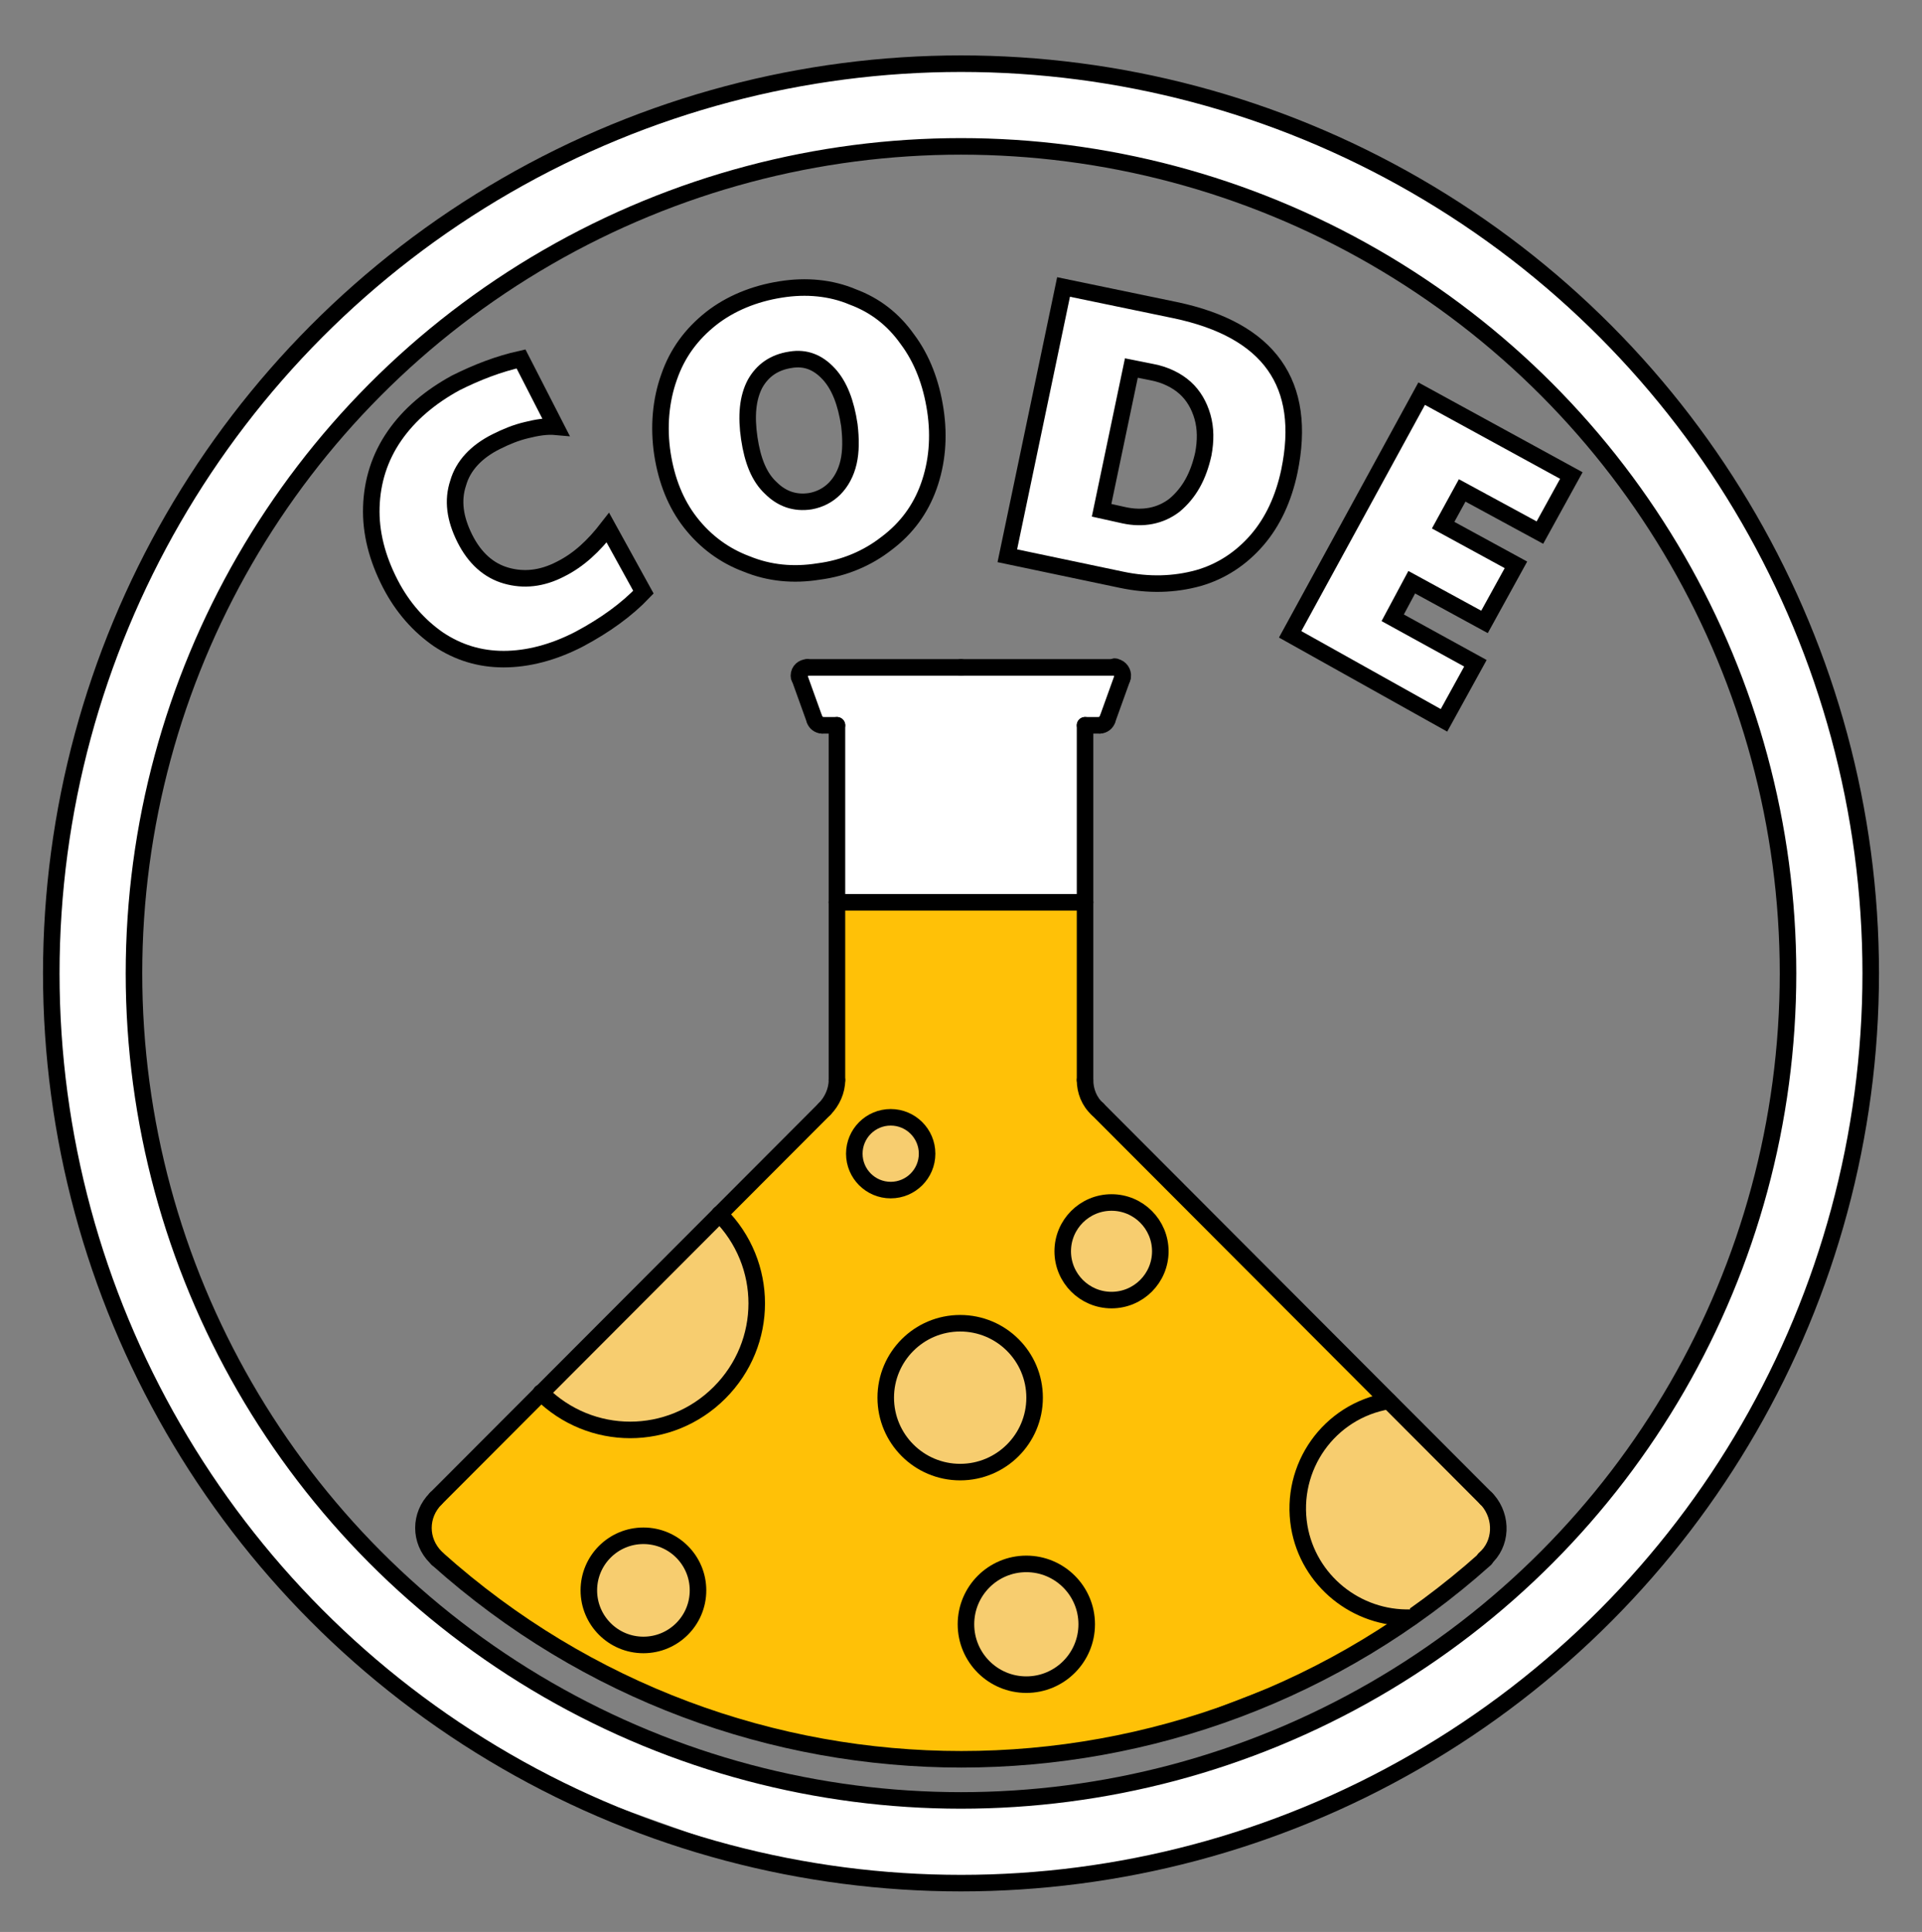 <?xml version="1.0" encoding="utf-8"?>
<!-- Generator: Adobe Illustrator 27.9.0, SVG Export Plug-In . SVG Version: 6.00 Build 0)  -->
<svg version="1.1" id="Lager_1" xmlns="http://www.w3.org/2000/svg" xmlns:xlink="http://www.w3.org/1999/xlink" x="0px" y="0px"
	 viewBox="0 0 232.4 233.6" style="enable-background:new 0 0 232.4 233.6;" xml:space="preserve">
<rect x="0" y="0" width="232.4" height="233.6" fill="#808080" stroke="none"/>
<style type="text/css">
	.st0{fill:#FFC107;stroke:#000000;stroke-width:5.000000e-02;stroke-linecap:round;stroke-linejoin:round;stroke-miterlimit:10;}
	.st1{fill:#FFFFFF;stroke:#FFFFFF;stroke-width:0.75;stroke-linecap:round;stroke-linejoin:round;stroke-miterlimit:10;}
	.st2{fill:#FFFFFF;}
	.st3{fill:#F7CD6F;stroke:#F7CD6F;stroke-width:5.000000e-02;stroke-linecap:round;stroke-linejoin:round;stroke-miterlimit:10;}
	.st4{fill:#F7CD6F;stroke:#F7CD6F;stroke-width:0.75;stroke-linecap:round;stroke-linejoin:round;stroke-miterlimit:10;}
	.st5{stroke:#000000;stroke-width:0.75;stroke-linecap:round;stroke-linejoin:round;stroke-miterlimit:10;}
	.st6{fill:none;stroke:#000000;stroke-width:2;stroke-linecap:round;stroke-linejoin:round;stroke-miterlimit:10;}
	.st7{fill:#F7CD6F;stroke:#000000;stroke-width:2;stroke-linecap:round;stroke-linejoin:round;stroke-miterlimit:10;}
	.st8{fill:#FFFFFF;stroke:#000000;stroke-width:2;stroke-miterlimit:10;}
</style>
<g id="Lager_2_00000148658052774479990580000011039780371233298085_">
	<polygon class="st0" points="54.2,189.1 53,187.9 52,186.6 51.7,185.2 51.7,183.8 52,182.2 53.1,181 99.9,134.1 101,132.9 
		101.4,131.4 101.4,129.7 101.4,109.1 130.3,109.1 130.7,131.5 131.1,132.5 131.8,134 133.3,135.4 179,181.4 179.8,182.4 
		180.2,183.1 180.4,184.9 180.2,186.5 178.2,189.1 168.2,196.9 157.4,202.6 144,207.8 133.2,210.5 123.2,211.8 112,212.1 102,211.1 
		93.4,209.6 87.4,207.9 82,205.8 76.6,203.5 70.8,200.6 64.6,196.9 57.7,192 	"/>
</g>
<g id="Lager_4">
	<polygon class="st1" points="101.6,108.9 130.9,108.9 130.9,87.9 133.5,87.5 135.8,81.3 97.1,81.3 98.9,87 101.2,87 	"/>
	<polyline class="st2" points="116.2,227.7 93.6,225.3 65.4,215.2 48.2,204.2 34,190.7 22.9,176 14.8,160.4 9.2,144.5 7.7,135.6 
		6.2,119.5 6.7,106.9 9.3,91.4 13.1,79.2 20.9,62.7 32.3,46.5 44.9,33.9 61.8,22 75.1,15.6 90.7,10.6 109.9,7.8 128.3,8.3 
		149.4,12.8 168.2,20.7 184.4,31.3 199,45.2 209,58.5 217.3,74.2 223.8,94.6 226.1,113.5 225.7,128.6 222.4,146.6 215.7,164.7 
		208.2,178 195.5,193.8 177.9,208.7 165.3,216.1 150.5,222.2 123.4,227.4 122.8,217.4 134.3,216 151.8,211.1 169.2,202.8 184.2,191 
		195.9,178.1 206.2,161.3 212.9,143.3 216.1,121.1 214.4,98.8 207.2,76.1 196.8,58.4 183.8,44 167.3,31.7 144.3,21.6 121.9,17.8 
		99.2,19.1 80.7,24.1 68.8,29.6 51.8,41.2 38.1,55.2 29.9,67 21.3,86 17.6,100.6 16.2,118.3 18.5,139.1 25.9,160.6 35.9,177.2 
		48.6,191.3 63.3,202.5 76.7,209.5 93.4,215 112,217.6 116.2,227.7 	"/>
	<polyline class="st1" points="113.1,227.6 126.5,227.2 125.4,217.1 110,217.7 	"/>
	<path class="st1" d="M184.8,260.5"/>
</g>
<g id="Lager_3">
	<polyline class="st3" points="65.7,168.8 73.6,173.2 83.8,171.2 90.3,164.7 91.4,154.7 87.4,146.7 65.7,168.8 	"/>
	<polyline class="st4" points="169.6,195.5 163.2,194.3 156.9,185.7 157.5,177 164.9,169.8 167.6,169.1 180.4,182.8 180.4,187.3 
		169.6,195.5 	"/>
	<polygon class="st5" points="71.6,194.9 71.2,190.3 75.3,186 80.3,186 84.2,190.2 83.6,195.9 79,199.1 73.6,197.8 	"/>
</g>
<g id="_x30_">
	<g id="CIRCLE_00000114063999322553296040000005310620500259585440_">
		<circle class="st6" cx="116.2" cy="117.7" r="100"/>
	</g>
	<g id="LINE_00000018199985632320050670000013961176456775438721_">
		<line class="st6" x1="99.7" y1="134.1" x2="52.7" y2="181.2"/>
	</g>
	<g id="LINE_00000110448732819281231680000010966203837467215753_">
		<line class="st6" x1="131.2" y1="109.1" x2="131.2" y2="130.6"/>
	</g>
	<g id="ARC_00000095338158040216019410000011746078144805724858_">
		<path class="st6" d="M131.2,130.6c0,1.3,0.5,2.6,1.5,3.5"/>
	</g>
	<g id="LINE_00000106858468862472367290000006070998315141170304_">
		<line class="st6" x1="101.2" y1="109.1" x2="101.2" y2="130.6"/>
	</g>
	<g id="ARC_00000147943001040928779090000011729382546969459604_">
		<path class="st6" d="M99.7,134.1c0.9-0.9,1.5-2.2,1.5-3.5"/>
	</g>
	<g id="LINE_00000078727576422685865620000016866786813459239606_">
		<line class="st6" x1="131.2" y1="87.7" x2="133" y2="87.7"/>
	</g>
	<g id="ARC_00000087386937119411345370000008025573140444781979_">
		<path class="st6" d="M133,87.7c0.4,0,0.8-0.3,0.9-0.7"/>
	</g>
	<g id="LINE_00000109738872251092134580000003973167560870336674_">
		<line class="st6" x1="101.2" y1="87.7" x2="99.4" y2="87.7"/>
	</g>
	<g id="LINE_00000116938938897876756250000006528148139518035893_">
		<line class="st6" x1="116.2" y1="80.7" x2="134.8" y2="80.7"/>
	</g>
	<g id="LINE_00000038396751331976077140000002875559514972070799_">
		<line class="st6" x1="116.2" y1="80.7" x2="97.6" y2="80.7"/>
	</g>
	<g id="ARC_00000132808372903732449430000009359998092976939403_">
		<path class="st6" d="M97.6,80.7c-0.5,0-1,0.4-1,1c0,0.1,0,0.2,0.1,0.3"/>
	</g>
	<g id="LINE_00000026869371457081867160000017877676831950772881_">
		<line class="st6" x1="96.7" y1="82" x2="98.5" y2="87"/>
	</g>
	<g id="ARC_00000005255577889308619110000007168056197035744661_">
		<path class="st6" d="M98.5,87c0.1,0.4,0.5,0.7,0.9,0.7"/>
	</g>
	<g id="LINE_00000049201435312775953760000018047525817424975795_">
		<line class="st6" x1="133.9" y1="87" x2="135.7" y2="82"/>
	</g>
	<g id="ARC_00000176025865513003840590000015939657647484743091_">
		<path class="st6" d="M135.7,82c0.2-0.5-0.1-1.1-0.6-1.3c-0.1,0-0.2-0.1-0.3-0.1"/>
	</g>
	<g id="CIRCLE_00000078726671888804352330000015302128838149830576_">
		<circle class="st6" cx="116.2" cy="117.7" r="110"/>
	</g>
	<g id="ARC_00000161594215428665547250000005904381151652816806_">
		<path class="st6" d="M52.9,188.5c36.1,32.3,90.6,32.3,126.7,0"/>
	</g>
	<g id="ARC_00000142154998987187007710000004707877802681598898_">
		<path class="st6" d="M179.5,188.5c2.1-1.8,2.2-5,0.4-7.1c-0.1-0.1-0.1-0.1-0.2-0.2"/>
	</g>
	<g id="ARC_00000045608642137161814650000007254057207509108880_">
		<path class="st6" d="M52.7,181.2c-2,2-2,5.1,0,7.1c0.1,0.1,0.1,0.1,0.2,0.2"/>
	</g>
	<g id="LINE_00000116213016386132399580000006383387855638105247_">
		<line class="st6" x1="101.2" y1="109.1" x2="131.2" y2="109.1"/>
	</g>
	<g id="ARC_00000176727658044403947230000004514058973485340553_">
		<path class="st6" d="M65.4,168.4c6,6,15.6,6,21.6,0s6-15.6,0-21.6"/>
	</g>
	<g id="CIRCLE_00000074414309926983337770000013536598750352984992_">
		<circle class="st7" cx="77.8" cy="192.3" r="6.6"/>
	</g>
	<g id="CIRCLE_00000165932124444420920030000016009887673415513751_">
		<circle class="st7" cx="107.7" cy="139.5" r="4.4"/>
	</g>
	<g id="CIRCLE_00000138537967098756565360000004919532511996488097_">
		<circle class="st7" cx="116.1" cy="169" r="9"/>
	</g>
	<g id="ARC_00000056400037845536270230000009188366706716951208_">
		<path class="st7" d="M167.9,169.4c-7.2,1.2-12,8-10.8,15.2c1.1,6.5,6.9,11.2,13.5,11"/>
	</g>
	<g id="CIRCLE_00000026153708874081606320000008959925094177214113_">
		<circle class="st7" cx="134.4" cy="151.3" r="5.9"/>
	</g>
	<g id="CIRCLE_00000074434020051899260660000004646050094134528932_">
		<circle class="st7" cx="124.1" cy="196.4" r="7.3"/>
	</g>
	<g id="LINE_00000071542916886375840870000009408270937066431124_">
		<line class="st6" x1="132.7" y1="134.1" x2="179.7" y2="181.2"/>
	</g>
	<g id="LINE_00000178883320327605993180000002545089969663476654_">
		<line class="st6" x1="131.2" y1="109.1" x2="131.2" y2="87.7"/>
	</g>
	<g id="LINE_00000008130190721997009450000016245720023539294129_">
		<line class="st6" x1="101.2" y1="109.1" x2="101.2" y2="87.7"/>
	</g>
</g>
<g>
	<path class="st8" d="M113.1,49.6c0.5,3.3,0.2,6.4-0.8,9.2s-2.7,5.1-5.1,6.9c-2.3,1.8-5.1,3-8.2,3.4c-3.1,0.5-6,0.2-8.7-0.9
		c-2.7-1-5-2.7-6.8-5c-1.8-2.3-2.9-5.1-3.4-8.3c-0.5-3.3-0.2-6.5,0.8-9.3c1-2.9,2.7-5.2,5.1-7.1c2.3-1.8,5.2-3,8.4-3.5
		c3.1-0.5,6.1-0.2,8.7,0.9c2.7,1,4.9,2.7,6.6,5.1C111.5,43.4,112.6,46.3,113.1,49.6z M102.7,51.4c-0.4-2.7-1.2-4.8-2.5-6.2
		s-2.8-2-4.6-1.7c-2,0.3-3.4,1.3-4.3,2.9c-0.9,1.7-1.1,3.9-0.7,6.6c0.4,2.7,1.2,4.7,2.6,6c1.3,1.3,2.9,1.9,4.8,1.6
		c1.1-0.2,2.1-0.7,2.9-1.5c0.8-0.8,1.4-1.9,1.7-3.2C102.9,54.6,102.9,53.1,102.7,51.4z"/>
</g>
<g>
	<path class="st8" d="M155.9,57c-0.7,3.3-2,6.1-3.9,8.3c-1.9,2.2-4.3,3.8-7.1,4.6c-2.9,0.8-6,0.9-9.3,0.2l-13.8-2.9l6.8-32.5
		l13.5,2.8C153.5,39.9,158.1,46.4,155.9,57z M145.5,54.9c0.3-1.6,0.3-3.1-0.1-4.5s-1.1-2.6-2.1-3.5s-2.4-1.6-4-1.9l-2.5-0.5
		l-3.6,17.2l2.7,0.6c2.3,0.5,4.4,0.1,6.1-1.2C143.8,59.6,144.9,57.6,145.5,54.9z"/>
</g>
<g>
	<path class="st8" d="M156,76.7l15.9-29.1l18.1,9.9l-3.8,6.9l-9.4-5.1l-2.3,4.2l8.8,4.8l-3.8,6.9l-8.8-4.8l-2.3,4.3l10,5.5l-3.8,6.9
		L156,76.7z"/>
</g>
<g>
	<path class="st8" d="M77.8,71.6c-2,2.1-4.6,4-7.8,5.7c-3.1,1.6-6.2,2.4-9.1,2.4c-2.9,0-5.5-0.8-7.9-2.4c-2.3-1.6-4.3-3.8-5.8-6.7
		c-1.6-3.1-2.4-6.2-2.3-9.3c0.1-3.1,1-6,2.8-8.6s4.3-4.7,7.4-6.4c2.6-1.3,5.2-2.3,7.9-2.9l4.2,8.2c-1.1-0.1-2.3,0.1-3.5,0.4
		c-1.3,0.3-2.5,0.8-3.7,1.4c-2.4,1.2-4,2.9-4.6,5c-0.7,2.1-0.4,4.3,0.8,6.7c1.2,2.4,2.9,3.9,5,4.5s4.3,0.4,6.6-0.8
		c2.2-1.1,4-2.8,5.7-5L77.8,71.6z"/>
</g>
</svg>
